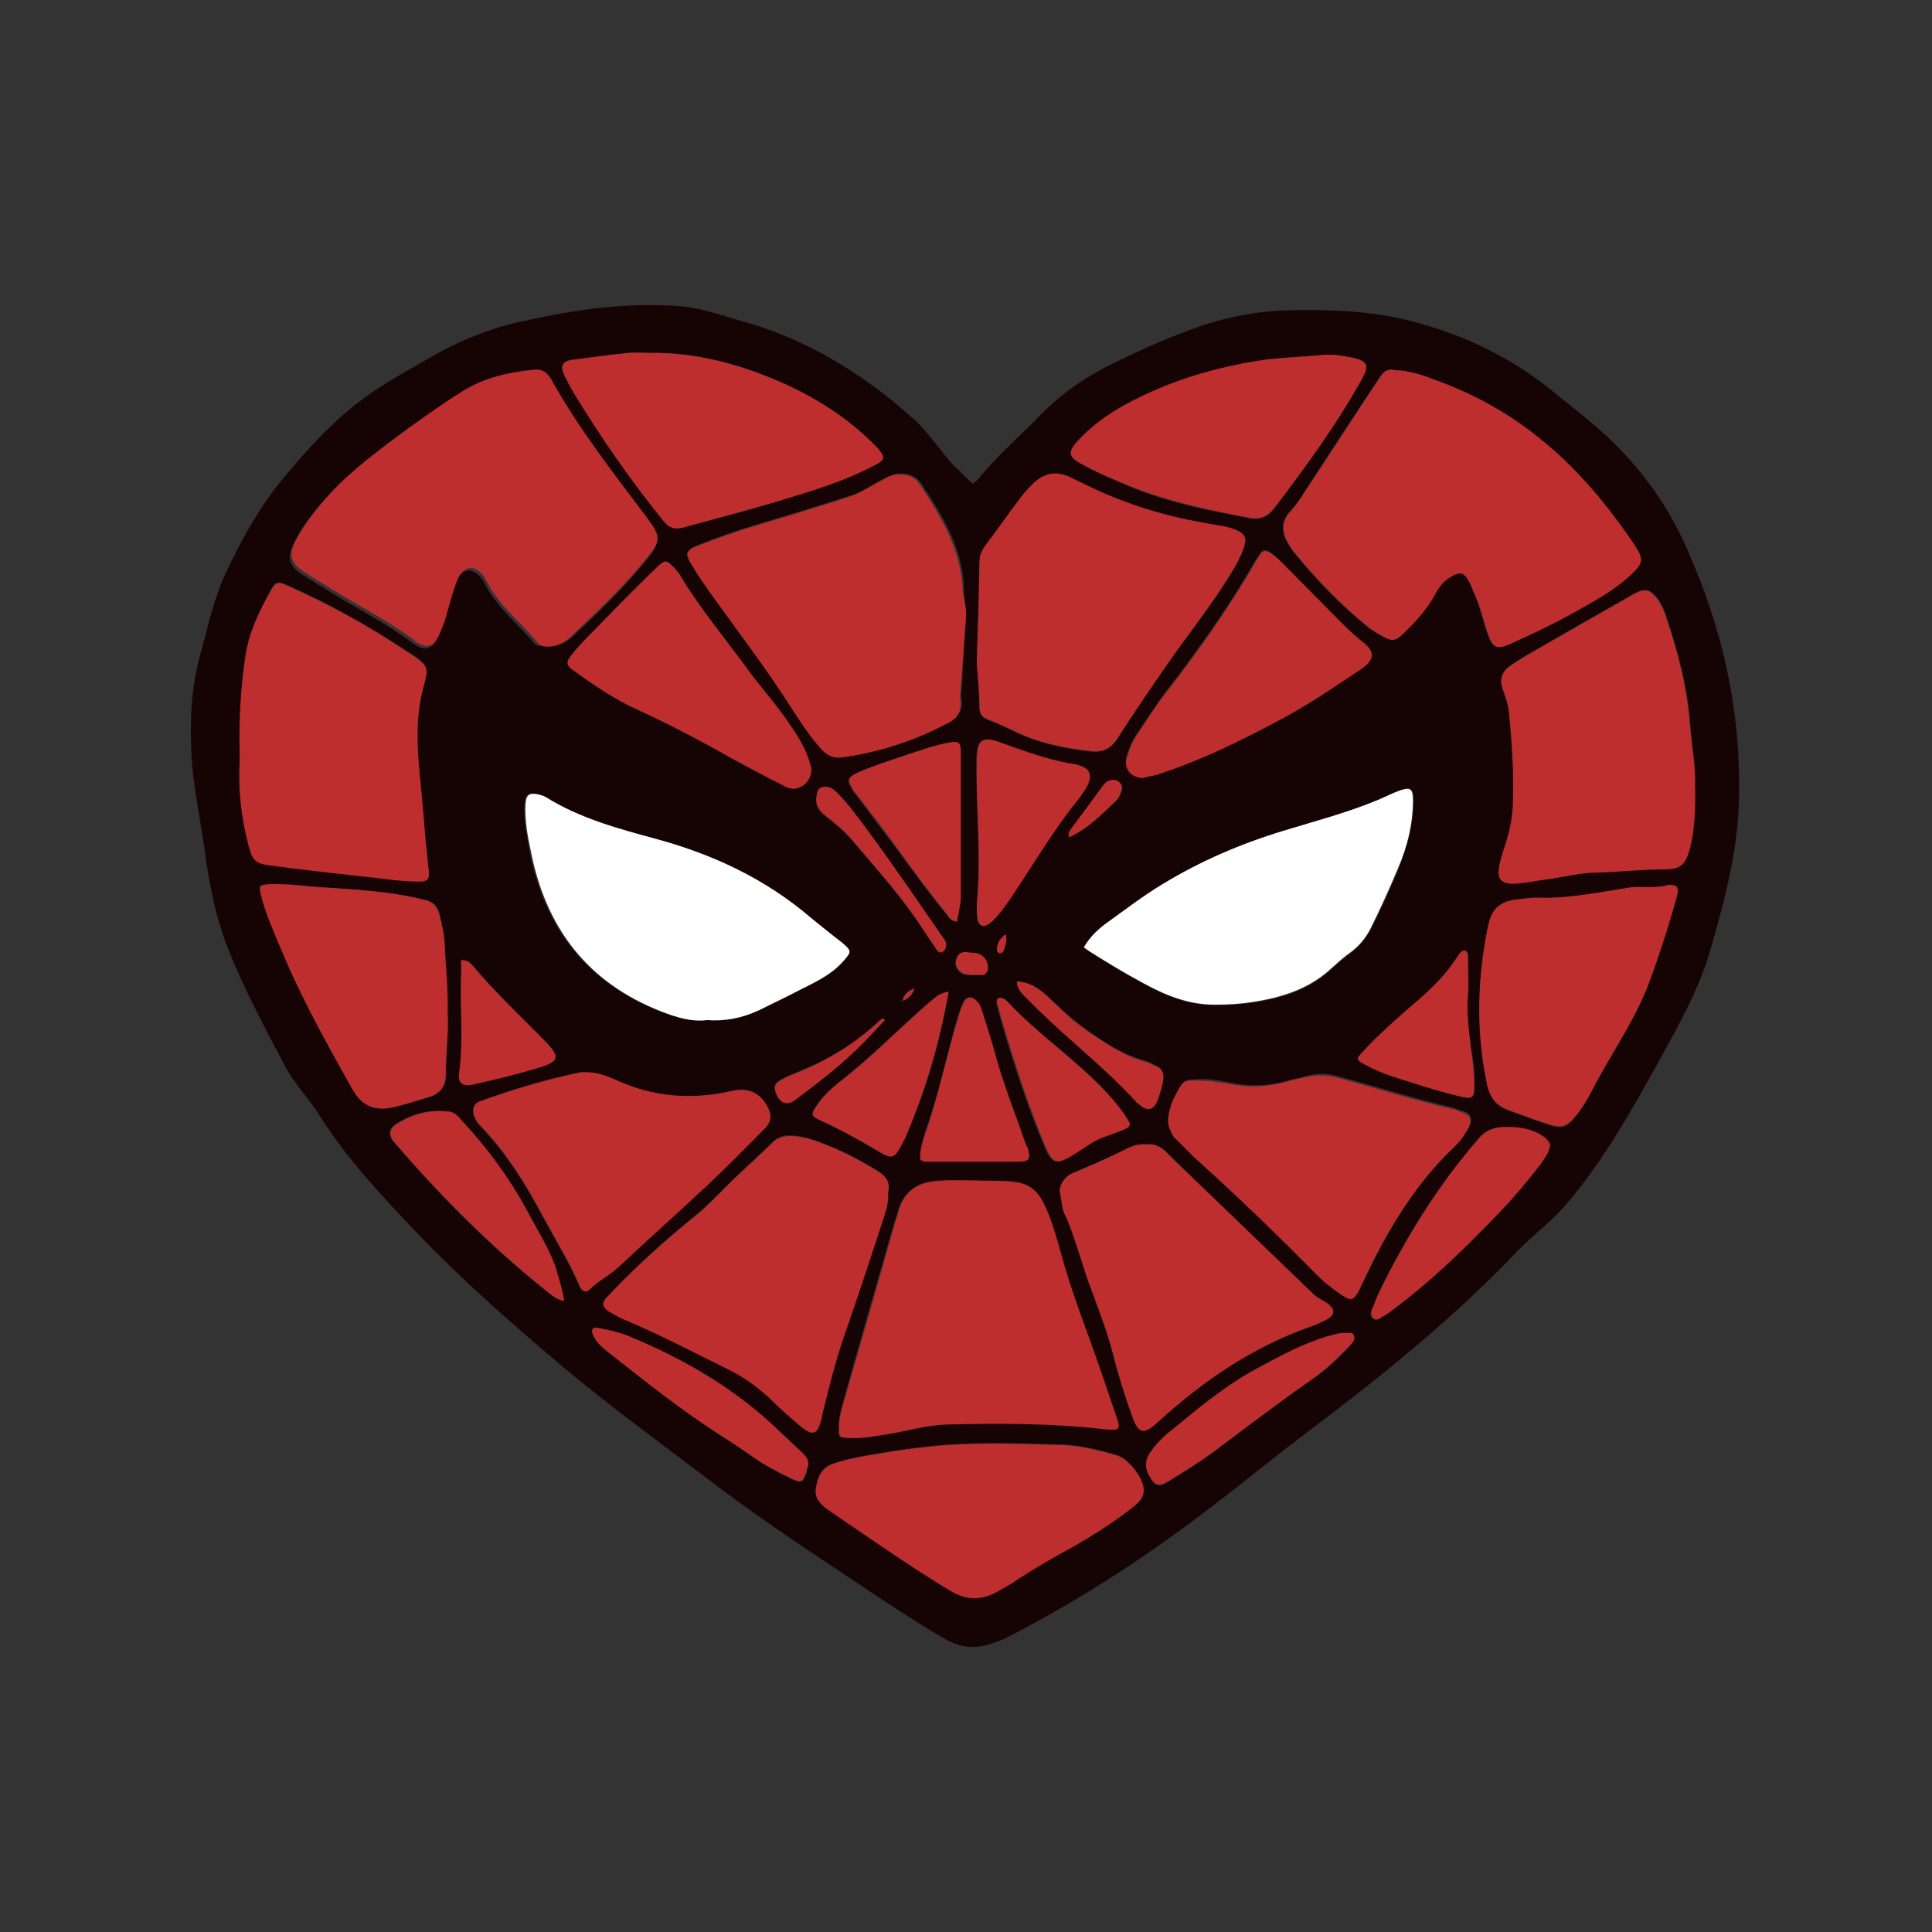 <?xml version="1.0" encoding="utf-8"?>
<!-- Generator: Adobe Illustrator 23.0.1, SVG Export Plug-In . SVG Version: 6.00 Build 0)  -->
<svg version="1.1" id="Layer_1" xmlns="http://www.w3.org/2000/svg" xmlns:xlink="http://www.w3.org/1999/xlink" x="0px" y="0px"
	 viewBox="0 0 300 300" style="enable-background:new 0 0 300 300;" xml:space="preserve">
<rect x="0" y="0" width="300" height="300" fill="#333333" stroke="none"/>
<style type="text/css">
	.st0{fill:#160405;}
	.st1{fill:#BE2E2E;}
	.st2{fill:#FFFFFF;}
</style>
<g>
	<path class="st0" d="M151.1,75.1c0.4-0.3,0.6-0.5,0.8-0.7c2.9-3.6,6.5-6.7,9.7-10c3.5-3.6,7.5-6.2,11.9-8.3c4.3-2.1,8.7-4,13.3-5.6
		c4-1.3,8.2-2.1,12.4-2.3c6.8-0.2,13.5,0,20.1,1.7c8.1,2.1,15.6,5.7,22.1,11.1c2.2,1.8,4.4,3.5,6.5,5.3c6,5.2,10.8,11.5,14,18.8
		c5.7,12.7,8.6,25.9,8.1,39.9c-0.3,7.6-2.2,14.8-4.3,22.1c-1.5,5.4-4.1,10.4-6.8,15.3c-4.4,8-8.8,16.1-14.6,23.3
		c-1.4,1.7-2.8,3.2-4.5,4.7c-1.4,1.2-2.8,2.5-4.1,3.8c-9.8,10.3-20.8,19.2-32.2,27.8c-5.6,4.2-11,8.7-16.6,12.9
		c-9.6,7.3-19.7,13.8-30.4,19.3c-0.7,0.4-1.4,0.6-2.2,0.9c-2.6,1-5,0.8-7.4-0.5c-3.5-2-6.8-4.2-10.2-6.4
		c-8.8-5.9-17.7-11.6-26.2-18.1c-7.9-6-15.9-11.8-23.5-18.2c-7.7-6.5-15.3-13.2-22.3-20.5c-5.4-5.7-10.8-11.4-15.1-18.2
		c-1.6-2.6-3.9-4.9-5.3-7.6c-3.2-6-6.4-12-8.9-18.3c-1.8-4.6-2.8-9.4-3.5-14.4c-0.7-5.5-2-10.8-2.2-16.4c-0.2-4.9,0-9.7,1.3-14.5
		c1.2-4.3,2.1-8.8,4-12.9c2.3-4.9,4.9-9.7,8.3-14c3.6-4.4,7.3-8.6,11.8-12.2c3.5-2.8,7.4-4.9,11.2-7.1c4.2-2.5,8.7-4.4,13.4-5.6
		c8.7-2,17.4-3.4,26.4-2.6c3.1,0.3,6,1.4,8.9,2.2c10.2,2.8,19,8.2,26.8,15.2c2.5,2.2,4.2,5.1,6.5,7.5
		C149.4,73.4,150.1,74.4,151.1,75.1z M140.1,155.3c1-0.3,1.5-1,1.9-1.9C141.1,153.8,140.3,154.3,140.1,155.3c0,0-0.1,0-0.2,0.1
		c0,0,0,0.1,0,0.1C140,155.5,140.1,155.4,140.1,155.3z M166,130c2.9-1.2,5-3.5,7.3-5.6c0.4-0.3,0.6-0.8,0.8-1.3
		c0.2-0.5,0.3-1.2-0.2-1.6c-0.5-0.5-1.1-0.5-1.8-0.2c-0.4,0.2-0.7,0.5-0.9,0.9c-1.5,2-3,4-4.5,6.1C166.3,128.7,165.7,129.2,166,130
		c0,0.1-0.1,0.1-0.1,0.1C165.9,130.1,165.9,130,166,130z M85.3,100.4c1.4-0.1,2.6-0.6,3.7-1.6c3.9-3.7,7.8-7.4,11.2-11.6
		c2.4-2.9,2.4-3.4,0.1-6.5C95,73.8,89.7,67,85.5,59.5c-0.1-0.2-0.2-0.3-0.3-0.5c-0.6-1-1.4-1.4-2.5-1.2c-3.9,0.4-7.6,1.2-11,3.3
		c-3,1.8-5.8,3.7-8.6,5.8c-4.2,3.2-8.6,6.3-12.2,10.2c-2,2.1-3.8,4.3-5.1,6.9c-1.4,2.6-1,3.9,1.4,5.4c1.4,0.9,2.8,1.7,4.2,2.6
		c4.2,2.6,8.6,4.8,12.6,7.8c0.2,0.2,0.5,0.3,0.7,0.5c1.4,0.7,2.3,0.5,3-0.9c0.6-1.1,1-2.2,1.3-3.4c0.5-1.9,1-3.7,1.7-5.5
		c1-2.4,2.8-2.5,4.3-0.4c0.1,0.1,0.2,0.2,0.2,0.4c1.9,3.8,5.3,6.4,7.9,9.6C83.8,100.3,84.5,100.4,85.3,100.4z M216.7,57.5
		c-1.6-0.4-2.1,0.6-2.7,1.4c-3.6,5.4-7.2,10.9-10.7,16.3c-0.9,1.4-1.8,2.9-3,4.2c-1.4,1.5-1.4,3-0.5,4.7c0.3,0.6,0.7,1.2,1.2,1.8
		c3.4,4.2,7.1,8,11.3,11.4c0.7,0.6,1.5,1.1,2.3,1.5c1.4,0.8,2,0.7,3.2-0.4c1.9-1.8,3.6-3.7,4.9-6c0.5-0.9,1.2-1.8,2-2.5
		c1.9-1.4,2.6-1.2,3.6,0.9c0.2,0.4,0.3,0.8,0.5,1.2c1,2.1,1.4,4.3,2.2,6.5c0.7,2.1,1.4,2.4,3.4,1.5c3.2-1.5,6.4-2.9,9.4-4.6
		c3.2-1.8,6.6-3.5,9.3-6.1c2-1.9,2.2-2.4,0.6-4.7c-4.1-6.2-8.9-11.9-14.8-16.6c-4.8-3.8-9.9-6.7-15.6-8.8
		C221.1,58.4,218.8,57.6,216.7,57.5z M150,95.8c0-1.4-0.3-2.7-0.3-4.1c-0.1-6.4-3.3-11.6-6.7-16.7c-0.7-1-1.7-1.4-2.9-1.5
		c-1.1,0-1.9,0.3-2.8,0.8c-1.8,0.9-3.4,2.1-5.4,2.7c-4.6,1.5-9.3,2.9-13.9,4.3c-3.1,0.9-6.3,2-9.3,3.2c-2.1,0.8-2.1,1.1-1.1,3
		c0.8,1.4,1.7,2.8,2.7,4.1c4.2,5.9,8.6,11.6,12.5,17.7c1.5,2.3,3,4.7,4.9,6.8c0.9,1.1,2,1.5,3.4,1.3c5.6-0.7,10.8-2.5,15.9-5.1
		c1.7-0.8,2.6-1.9,2.3-3.8c-0.1-0.7,0-1.4,0.1-2.2C149.5,103,149.8,99.4,150,95.8z M151.1,183.3c-1.8,0-3.6-0.1-5.4,0
		c-3.2,0.2-5.4,1.6-6.3,4.8c-0.1,0.6-0.4,1.1-0.5,1.6c-2.7,9.3-5.4,18.7-8,28c-0.3,1.2-0.7,2.5-0.7,3.8c0,1.7,0,1.7,1.6,1.7
		c2,0.1,4-0.3,6-0.6c3-0.5,6-1.4,9.1-1.5c8.1-0.2,16.2-0.2,24.2,0.7c0.6,0.1,1.1,0.1,1.7,0.1c0.7,0,0.9-0.3,0.8-0.9
		c0-0.3-0.2-0.7-0.3-1c-0.9-2.6-1.8-5.3-2.7-7.9c-2-5.8-4.3-11.5-5.9-17.4c-0.8-2.7-1.5-5.5-2.8-8.1c-0.8-1.7-2.1-2.7-4.1-3.1
		C155.6,183.2,153.3,183.4,151.1,183.3z M151.7,102c-0.1,1.6,0.4,4.7,0.4,7.9c0,1,0.4,1.5,1.3,1.9c1.3,0.5,2.7,1.1,3.9,1.7
		c3.8,1.9,7.8,2.7,11.9,3.2c2,0.2,3.3-0.4,4.4-2.1c2.5-3.9,5.1-7.8,7.8-11.6c3.5-5,7.3-9.7,10.4-15c0.6-1.1,1.2-2.3,1.5-3.5
		c0.2-0.9-0.1-1.5-0.9-1.9c-1.5-0.8-3.1-0.9-4.8-1.2c-4.6-0.7-9.1-1.9-13.4-3.6c-2.8-1-5.4-2.3-8-3.6c-2-1-3.9-0.7-5.6,0.8
		c-0.8,0.7-1.4,1.4-2,2.2c-1.9,2.5-3.7,5.1-5.6,7.6c-0.6,0.8-0.9,1.6-0.9,2.6C152.1,91.7,151.9,96,151.7,102z M37.2,116.3
		c0,0.7,0,1.4,0,2.2c-0.2,4.3,0.3,8.6,1.4,12.7c0.6,2.3,1,2.8,3.4,3.1c4.5,0.6,8.9,1.1,13.4,1.6c3.3,0.4,6.5,0.9,9.8,0.9
		c1,0,1.5-0.3,1.4-1.4c-0.2-1.6-0.3-3.1-0.5-4.7c-0.4-4.1-0.8-8.3-1.1-12.4c-0.3-3.9-0.3-7.7,0.7-11.5c0.9-3.4,0.9-3.4-2-5.4
		c-0.1,0-0.1-0.1-0.2-0.1c-6-4-12.3-7.5-19-10.5c-1.4-0.6-1.8-0.5-2.5,0.9c-1.7,3.2-3.3,6.5-3.9,10.2
		C37.4,106.8,37.2,111.5,37.2,116.3z M137.9,185.1c0.4-1.6-0.5-2.6-1.9-3.5c-2.4-1.4-4.9-2.8-7.5-3.8c-1.9-0.8-3.9-1.5-6-1.5
		c-1,0-1.8,0.3-2.5,1c-1.7,1.7-3.5,3.3-5.3,5c-2.2,2.1-4.3,4.4-6.7,6.4c-4.8,3.9-9.3,8-13.6,12.5c-1,1-1,1.6,0.2,2.4
		c0.7,0.5,1.5,0.9,2.3,1.2c5.5,2.3,10.7,5.1,16.1,7.7c2.7,1.3,5,3,7.1,5.1c1.2,1.3,2.6,2.5,4,3.6c2.2,1.9,2.8,1.6,3.5-1.1
		c0.1-0.2,0.1-0.4,0.1-0.6c1-4.1,2.1-8.2,3.4-12.2c2-5.8,3.9-11.5,5.8-17.3C137.4,188.5,138.1,187,137.9,185.1z M263.2,121.8
		c0.1-2.8-0.5-5.9-0.7-9.1c-0.4-5.9-1.9-11.4-3.7-16.9c-0.3-1-0.8-2-1.4-2.9c-1.1-1.4-1.9-1.6-3.5-0.8c-5.6,3.1-11.1,6.3-16.6,9.5
		c-0.9,0.5-1.8,1.1-2.7,1.7c-1.3,0.9-1.7,2-1.2,3.5c0.4,1.2,0.8,2.5,1,3.7c0.5,4.8,0.8,9.7,0.6,14.6c-0.1,1.7-0.4,3.4-0.9,5.1
		c-0.4,1.2-0.8,2.5-1.1,3.7c-0.6,2.5,0.1,3.4,2.7,3.2c1.4-0.1,2.8-0.4,4.2-0.6c2.7-0.3,5.3-1,8.1-1.1c3.5-0.1,7-0.5,10.5-0.5
		c2.6,0,3.3-0.8,4-3.3C263.2,128.6,263.2,125.3,263.2,121.8z M109.8,158.4c2.8,0.2,5.4-0.3,7.8-1.5c2.9-1.4,5.8-2.8,8.6-4.3
		c1.7-0.9,3.3-1.9,4.6-3.4c1.2-1.5,1.3-1.6-0.2-2.8c-1.6-1.3-3.3-2.6-4.9-3.9c-7-6-15.1-9.8-23.9-12.2c-5.9-1.6-11.9-3.1-17.2-6.5
		c-0.3-0.2-0.6-0.3-1-0.4c-1.6-0.4-2.1-0.1-2.2,1.6c-0.1,2.4,0.4,4.7,0.8,7c2.3,12,8.8,20.6,20.4,25.1
		C105.1,158,107.4,158.7,109.8,158.4z M177.9,177.7c-1-0.1-2,0.2-3,0.7c-2.8,1.4-5.6,2.6-8.4,3.8c-1.1,0.5-2.1,1.9-1.9,3
		c0.3,1.1,0.2,2.3,0.8,3.5c0.8,1.6,1.3,3.4,1.9,5.1c0.6,1.7,1.1,3.5,1.7,5.2c1.4,3.8,2.9,7.6,3.9,11.5c0.8,3.2,1.8,6.3,2.9,9.4
		c1,2.8,1.8,2.9,3.9,1c6.9-6.3,14.6-11.6,23.5-14.8c0.9-0.3,1.7-0.6,2.6-1.1c1.6-0.8,1.6-1.7,0.2-2.7c-0.6-0.5-1.4-0.8-2-1.3
		c-7.2-6.9-14.3-13.8-21.5-20.7c-0.5-0.5-1.1-1-1.5-1.5C180.1,177.9,179.2,177.5,177.9,177.7z M168.3,147.1c0.5,0.3,0.8,0.6,1.1,0.8
		c2.7,1.8,5.5,3.4,8.3,4.9c3.4,1.9,6.9,3.3,11,3.3c1.9,0,3.9-0.1,5.8-0.4c4.7-0.7,9.1-2.1,12.6-5.5c0.9-0.8,1.8-1.6,2.8-2.3
		c1.3-1,2.2-2.2,3-3.6c1.5-3,2.9-6,4.2-9.2c1.4-3.5,2.4-7,2.4-10.8c0-1.6-0.3-2-1.9-1.5c-1.2,0.4-2.4,1-3.5,1.5
		c-4.8,2-9.8,3.2-14.7,4.8c-6.6,2-12.9,4.7-18.8,8.3c-2.9,1.8-5.7,3.9-8.5,5.9C170.6,144.2,169.3,145.3,168.3,147.1z M181.4,173.6
		c-0.1,1.1,0.2,2,1,2.7c1.3,1.3,2.6,2.7,4,3.9c6.3,5.7,12.5,11.6,18.4,17.7c0.8,0.8,1.7,1.5,2.6,2.2c2.8,2,2.8,2.1,4.3-1
		c3.6-7.8,7.9-15.1,14.2-21.1c0.9-0.8,1.6-1.9,2.2-2.9c0.6-1.2,0.5-2.2-1-2.6c-0.5-0.1-0.9-0.3-1.4-0.5c-6.1-1.4-12-3.3-18-4.9
		c-1.7-0.5-3.2-0.5-4.9,0c-1.1,0.3-2.2,0.5-3.3,0.8c-2.8,0.8-5.6,0.8-8.5,0.2c-1.9-0.4-3.8-0.7-5.7-0.5c-0.7,0-1.3,0.1-1.7,0.7
		C182.5,170.1,181.7,171.8,181.4,173.6z M90.5,166.5c0.2,0-0.1,0-0.4,0c-5.3,1.1-10.5,2.6-15.6,4.5c-1,0.4-1.2,1.1-1,2.1
		c0.2,0.7,0.6,1.3,1.1,1.8c4,4.2,7,9,9.7,14.1c1.9,3.5,4,6.9,5.6,10.6c0.3,0.8,0.9,1.3,1.6,0.6c1.3-1.3,3-2.2,4.4-3.4
		c4.6-4.3,9.3-8.5,13.9-12.8c3-2.8,5.8-5.7,8.7-8.6c0.9-0.9,1.2-1.9,0.8-3.1c-1-2.5-3-3.5-5.7-2.9c-6.1,1.4-12,1-17.8-1.6
		C94.3,167.2,92.7,166.4,90.5,166.5z M100.9,54.8c-1.1,0-2.2-0.1-3.2,0c-3,0.3-5.9,0.7-8.9,1.1c-1.3,0.2-1.7,0.9-1.2,2.1
		c0.5,1.1,1.1,2.2,1.7,3.2c4.2,6.9,8.8,13.5,13.9,19.8c0.9,1.1,1.7,1.2,3,0.9c4.7-1.3,9.4-2.5,14-3.9c5.3-1.6,10.6-3.2,15.5-5.7
		c1.8-0.9,1.8-1.3,0.5-2.8c-0.3-0.3-0.6-0.6-0.9-0.9c-4-3.9-8.6-6.8-13.7-9.1C115,56.6,108.2,54.7,100.9,54.8z M177.6,231.4
		c0-1.8-2.4-5-4.2-5.5c-2.8-0.8-5.6-1.5-8.4-1.6c-7-0.2-14-0.5-21,0.3c-2.4,0.3-4.8,0.6-7.2,1c-2.5,0.4-4.9,0.8-7.3,1.6
		c-1.9,0.6-2.5,2-2.7,3.7c-0.2,1.6,0.7,2.6,1.8,3.4c1.3,1,2.7,1.9,4.1,2.8c4.9,3.4,9.9,6.9,15.1,9.9c2.4,1.4,4.6,1.4,6.9,0.2
		c1.2-0.6,2.4-1.3,3.5-2.1c2.5-1.6,5-3.1,7.6-4.5c3.6-2,7.1-4.2,10.4-6.8C176.9,233.2,177.6,232.6,177.6,231.4z M259.1,137.4
		c-1.9,0.6-4,0.2-6,0.5c-4.6,0.7-9.3,1.7-14,1.6c-1.3,0-2.6,0.2-3.9,0.3c-2,0.2-3.3,1.2-3.9,3.2c-0.5,1.7-0.7,3.5-1,5.3
		c-1,6.7-0.8,13.4,0.6,20.1c0.4,1.9,1.4,3.3,3.2,4c2.2,0.8,4.3,1.6,6.5,2.3c2.1,0.7,2.8,0.3,4.2-1.5c1.4-1.7,2.3-3.7,3.3-5.5
		c2.8-5.1,6.1-9.9,8.1-15.4c1.5-4.3,2.9-8.7,4.2-13.1C260.8,137.7,260.5,137.4,259.1,137.4z M205.6,55.1c-2.9,0.3-5.9,0.3-8.8,0.8
		c-7.8,1.1-15.2,3.3-22.2,7.1c-2.7,1.5-5.2,3.3-7.3,5.6c-1.5,1.7-1.4,2.4,0.6,3.5c2.5,1.3,5,2.4,7.6,3.5c6,2.5,12.3,3.7,18.6,4.9
		c1.7,0.3,2.9-0.3,3.9-1.7c4.9-6.5,9.6-13,13.6-20.1c1-1.8,0.7-2.5-1.3-3C208.7,55.3,207.2,55,205.6,55.1z M69.5,157.2
		c0.1-3.6-0.3-7.1-0.4-10.6c-0.1-1.6-0.5-3.1-0.8-4.6c-0.3-1.4-1.1-2.1-2.5-2.3c-0.4-0.1-0.8-0.2-1.2-0.3c-4.7-1-9.5-1.3-14.3-1.6
		c-2.7-0.2-5.4-0.6-8.1-0.5c-1.9,0.1-2,0.1-1.5,2c0.8,2.8,1.9,5.4,3,8c3.1,7.6,7.1,14.7,11.1,21.8c1.5,2.7,3.5,3.5,6.5,2.8
		c1.7-0.4,3.4-1,5.2-1.5c1.9-0.5,2.8-1.7,2.8-3.6C69.2,163.6,69.7,160.4,69.5,157.2z M177.5,120.8c0.5-0.1,1.1-0.3,1.7-0.5
		c6.4-1.9,12.4-4.9,18.3-8c4.8-2.5,9.3-5.6,13.9-8.6c2-1.3,2-2.6,0.1-4.1c-1.5-1.1-2.8-2.4-4.1-3.8c-2.9-2.9-5.8-5.9-8.8-8.9
		c-0.5-0.5-0.9-0.9-1.5-1.2c-0.5-0.4-1.1-0.4-1.5,0.3c-0.2,0.4-0.5,0.7-0.7,1.1c-4.1,7.1-8.8,13.7-13.8,20.2c-1.6,2.1-3,4.3-4.5,6.5
		c-0.8,1.1-1.3,2.4-1.7,3.7C174.5,119.3,175.7,120.8,177.5,120.8z M126,119.4c-0.1-0.3-0.2-0.8-0.4-1.4c-0.7-2.2-2-4.1-3.3-6
		c-1.7-2.6-3.9-4.9-5.8-7.5c-3.6-5-7.6-9.7-10.8-15c-0.3-0.4-0.6-0.8-0.9-1.2c-1.3-1.4-1.5-1.4-2.9-0.1c-2.5,2.5-5.1,5-7.6,7.6
		c-1.9,2-4,3.9-5.7,6.1c-0.7,0.9-0.6,1.4,0.3,2.1c3.2,2.3,6.5,4.6,10.1,6.2c5.1,2.2,9.9,4.8,14.7,7.6c2.7,1.5,5.5,3,8.4,4.4
		C123.9,123.1,126,121.6,126,119.4z M151.7,140.2c0,0.5-0.1,1.4,0,2.2c0.1,1.4,1,1.8,2,0.9c0.8-0.6,1.4-1.4,2-2.2
		c1.1-1.5,2.1-3.1,3.1-4.6c2.9-4.3,5.6-8.7,8.8-12.7c0.6-0.7,1.1-1.5,1.4-2.4c0.4-1.1,0-2-1.1-2.4c-0.7-0.2-1.4-0.3-2.1-0.5
		c-3.7-0.7-7.3-2-10.8-3.3c-2.6-0.9-3.3-0.2-3.4,2.5C151.5,125.1,152.4,132.4,151.7,140.2z M240.7,177.9c0-0.5-0.4-0.8-0.8-1.1
		c-2-1.5-4.3-1.8-6.7-1.7c-1.5,0-2.6,0.6-3.6,1.7c-6.3,7.3-11.3,15.3-15.5,23.9c-0.4,0.8-0.6,1.6-1,2.4c-0.2,0.5-0.5,1.1,0,1.6
		c0.6,0.6,1.2,0,1.7-0.3c0.6-0.3,1.1-0.7,1.6-1.1c5.9-4.4,11.2-9.6,16.3-14.9c2.3-2.4,4.4-4.9,6.4-7.5
		C239.8,180,240.4,179.1,240.7,177.9z M87.6,202c-0.3-2-0.9-3.7-1.5-5.5c-1.1-3.1-2.9-5.9-4.5-8.8c-2.6-4.9-6-9.4-9.8-13.5
		c-0.6-0.7-1.3-1.5-2.2-1.6c-2.9-0.4-5.7,0.3-8.2,2c-1.1,0.7-1.1,1.8-0.3,2.7c7.2,8.4,15,16.2,23.6,23.1
		C85.6,201.1,86.3,201.8,87.6,202z M148.6,143.1c0.2-1.2,0.5-2.3,0.5-3.5c0-7.6,0-15.2,0-22.7c0-1.5-0.3-1.7-1.8-1.5
		c-2.3,0.4-4.4,1.2-6.6,1.9c-2.6,0.8-5.2,1.7-7.7,2.8c-1.5,0.6-1.6,1.1-0.7,2.5c0.2,0.2,0.3,0.5,0.5,0.7c2.1,2.8,4.1,5.5,6.2,8.2
		c2.6,3.6,5.2,7.1,8,10.6C147.4,142.5,147.7,143.1,148.6,143.1z M142.9,180.1c0.3,0.1,0.5,0.2,0.7,0.2c4.8,0,9.6,0,14.4,0
		c1.7,0,2-0.4,1.5-2.1c-0.1-0.2-0.2-0.4-0.3-0.6c-1.5-4.6-3.4-9.1-4.7-13.8c-0.6-2.2-1.3-4.4-2-6.6c-0.2-0.6-0.4-1.2-0.8-1.7
		c-0.8-0.9-1.7-0.9-2.2,0.2c-0.3,0.7-0.5,1.5-0.8,2.2c-1.7,5.9-2.9,11.9-5,17.7C143.3,177.1,142.8,178.6,142.9,180.1z M147.3,154
		c-1.5,0.1-2.2,0.9-3,1.6c-4,3.5-7.8,7.3-12,10.8c-1.8,1.5-3.8,2.9-5.2,4.8c-1.4,2-1.4,2,0.7,3c2.7,1.3,5.4,2.7,7.9,4.2
		c2.9,1.7,3,1.8,4.5-1.2c0.1-0.3,0.3-0.5,0.4-0.8C143.8,169.4,145.9,162,147.3,154z M155,155c-0.3,0.4-0.3,0.8-0.2,1.2
		c0.4,1.4,0.8,2.9,1.2,4.3c1.8,5.9,3.7,11.7,6.1,17.4c1.2,2.9,1.8,3,4.4,1.4c1.7-1.1,3.3-2.3,5.2-2.9c0.8-0.3,1.6-0.5,2.4-0.9
		c1.4-0.6,1.4-0.8,0.6-2c-0.9-1.4-2.1-2.7-3.2-4c-4.7-5.1-10.5-8.9-15.2-13.9C156.1,155.2,155.6,154.8,155,155z M228,153.8
		c0-1.7,0-3.5,0-5.4c0-0.4-0.1-0.7-0.5-0.8c-0.3,0-0.5,0.1-0.7,0.4c-0.2,0.2-0.4,0.5-0.5,0.7c-1.6,2.6-3.7,4.7-6,6.6
		c-2.9,2.5-5.9,5.1-8.5,7.9c-1.2,1.3-1.2,1.4,0.4,2.2c2.3,1.2,4.9,2,7.4,2.8c2.5,0.8,4.9,1.4,7.4,2.1c1.6,0.4,2,0.1,2-1.5
		c0-1.5-0.1-3-0.3-4.5C228.1,160.9,227.6,157.5,228,153.8z M209,207c-1-0.1-2,0.3-2.9,0.6c-4,1.2-7.6,3.2-11.3,5.2
		c-4.5,2.4-8.4,5.7-12.3,8.9c-1.4,1.1-2.7,2.3-3.8,3.8c-0.9,1.2-1,2.5-0.2,3.8c0.9,1.5,1.4,1.7,2.9,0.8c2.6-1.6,5.2-3.2,7.7-5.1
		c4.8-3.7,9.7-7.4,14.7-10.8c2.2-1.6,4.2-3.4,6-5.4c0.3-0.4,0.6-0.9,0.4-1.4C209.9,206.8,209.4,207,209,207z M125.5,227.5
		c0.1-0.8-0.3-1.4-0.9-1.9c-1-0.9-2-1.8-3-2.8c-7-6.9-15.3-11.8-24.3-15.4c-1.4-0.6-2.9-0.9-4.3-1.1c-0.9-0.2-1.2,0.3-0.8,1.1
		c0.5,1.2,1.5,2,2.4,2.7c5.8,4.5,11.5,9,17.6,13c1.6,1,3.2,2.1,4.8,3.2c1.8,1.3,3.8,2.3,5.8,3.3c1.6,0.8,1.9,0.7,2.5-1
		C125.3,228.2,125.4,227.8,125.5,227.5z M71.6,149.1c0,0.8,0,1.5,0,2.2c-0.2,5.1,0.4,10.2-0.3,15.2c-0.2,1.6,0.5,2.2,2.2,1.8
		c3.6-0.9,7.2-1.8,10.8-2.8c2.4-0.7,2.5-1.5,0.8-3.4c-3.9-4-8-7.8-11.6-12.1C73.1,149.6,72.7,149,71.6,149.1z M157.9,152.4
		c0.1,1,0.6,1.6,1.1,2.1c0.7,0.7,1.4,1.4,2.1,2.1c5,4.9,10.6,9.2,15.3,14.4c0.2,0.2,0.3,0.3,0.5,0.4c1.2,0.9,2.1,0.8,2.7-0.6
		c0.4-1,0.6-2,0.9-3.1c0.3-1.1-0.1-2-1.3-2.4c-0.5-0.2-0.9-0.5-1.4-0.6c-3.6-1-6.6-3-9.6-5.2c-2.1-1.5-3.9-3.3-5.8-5.1
		C161.2,153.4,159.8,152.5,157.9,152.4z M128.1,122.2c-0.7,0-1,0.3-1.2,1c-0.3,1.4,0,2.5,1.1,3.4c1.5,1.2,3,2.4,4.3,3.9
		c3.4,4,6.9,7.9,9.9,12.2c1.1,1.5,2.1,3.1,3.1,4.6c0.2,0.3,0.6,0.8,1,0.6c0.4-0.2,0.6-0.8,0.6-1.3c-0.1-0.4-0.4-0.8-0.6-1.1
		c-3.8-5.6-7.6-11.1-11.6-16.5c-1.5-2-2.9-4-4.7-5.8C129.4,122.6,128.9,122.1,128.1,122.2z M137.4,158.4c-0.1-0.1-0.2-0.2-0.3-0.3
		c-0.2,0.1-0.4,0.2-0.5,0.3c-3.6,3.5-7.8,6-12.4,7.9c-1,0.4-2,0.8-2.9,1.3c-1.1,0.6-1.2,1.2-0.7,2.3c0.7,1.4,1.7,1.7,2.9,0.8
		c3.7-2.8,7.4-5.6,10.7-9C135.3,160.7,136.4,159.6,137.4,158.4z M151.4,151.4c0.6-0.1,1.7,0.3,1.9-0.8c0.1-1-0.3-1.8-1.2-2.3
		c-0.5-0.3-1.1-0.2-1.7-0.3c-1-0.2-1.7,0-2,1.1c-0.2,0.9,0.3,1.9,1.2,2.2C150.2,151.4,150.8,151.4,151.4,151.4z M156.2,145.1
		c-0.9,0.6-1.2,1.3-1.4,2.1c0,0.4,0.1,0.7,0.5,0.8c0.3,0,0.5-0.2,0.6-0.5C156,146.8,156.4,146.1,156.2,145.1z"/>
	<path class="st1" d="M85.3,100.4c-0.8,0-1.5-0.1-1.9-0.7c-2.6-3.2-6-5.7-7.9-9.6c-0.1-0.1-0.2-0.3-0.2-0.4c-1.5-2.1-3.3-2-4.3,0.4
		c-0.7,1.8-1.2,3.7-1.7,5.5c-0.3,1.2-0.8,2.3-1.3,3.4c-0.8,1.4-1.6,1.6-3,0.9c-0.3-0.1-0.5-0.3-0.7-0.5c-4-3-8.4-5.2-12.6-7.8
		c-1.4-0.9-2.8-1.7-4.2-2.6c-2.4-1.5-2.8-2.8-1.4-5.4c1.4-2.5,3.2-4.8,5.1-6.9c3.6-3.9,7.9-7,12.2-10.2c2.8-2,5.6-4,8.5-5.8
		c3.4-2.1,7.1-2.9,11-3.3c1.2-0.1,1.9,0.3,2.5,1.2c0.1,0.2,0.3,0.3,0.3,0.5c4.2,7.5,9.5,14.3,14.7,21.2c2.3,3.1,2.3,3.6-0.1,6.5
		c-3.4,4.2-7.3,7.9-11.2,11.6C87.9,99.7,86.7,100.3,85.3,100.4z"/>
	<path class="st1" d="M216.7,57.5c2.1,0,4.4,0.8,6.7,1.7c5.7,2.1,10.9,5,15.6,8.8c5.9,4.7,10.6,10.4,14.8,16.6
		c1.5,2.3,1.4,2.8-0.6,4.7c-2.8,2.6-6.1,4.3-9.3,6.1c-3.1,1.7-6.3,3.2-9.4,4.6c-2,0.9-2.7,0.6-3.4-1.5c-0.8-2.2-1.2-4.4-2.2-6.5
		c-0.2-0.4-0.3-0.8-0.5-1.2c-1-2.1-1.7-2.2-3.6-0.9c-0.9,0.6-1.5,1.5-2,2.5c-1.3,2.3-3,4.2-4.9,6c-1.2,1.2-1.8,1.2-3.2,0.4
		c-0.8-0.5-1.6-0.9-2.3-1.5c-4.2-3.4-7.9-7.3-11.3-11.4c-0.5-0.6-0.8-1.2-1.2-1.8c-0.9-1.7-0.8-3.2,0.5-4.7c1.2-1.2,2-2.8,3-4.2
		c3.6-5.4,7.1-10.9,10.7-16.3C214.6,58.1,215.1,57.1,216.7,57.5z"/>
	<path class="st1" d="M150,95.8c-0.3,3.6-0.5,7.1-0.8,10.7c0,0.7-0.2,1.5-0.1,2.2c0.3,2-0.6,3-2.3,3.8c-5,2.6-10.3,4.3-15.9,5.1
		c-1.4,0.2-2.4-0.2-3.4-1.3c-1.9-2.1-3.4-4.5-4.9-6.8c-3.9-6.1-8.3-11.8-12.5-17.7c-0.9-1.3-1.9-2.7-2.7-4.1c-1.1-1.8-1-2.2,1.1-3
		c3.1-1.2,6.2-2.3,9.3-3.2c4.7-1.4,9.3-2.8,13.9-4.3c1.9-0.6,3.6-1.8,5.4-2.7c0.9-0.5,1.8-0.9,2.8-0.8c1.2,0,2.3,0.5,2.9,1.5
		c3.4,5.1,6.5,10.3,6.7,16.7C149.7,93.1,150.1,94.5,150,95.8z"/>
	<path class="st1" d="M151.1,183.3c2.3,0.1,4.6,0,6.8,0.3c2,0.3,3.2,1.4,4.1,3.1c1.3,2.6,2,5.3,2.8,8.1c1.6,5.9,3.9,11.6,5.9,17.4
		c0.9,2.6,1.8,5.3,2.7,7.9c0.1,0.3,0.2,0.7,0.3,1c0.1,0.6-0.2,1-0.8,0.9c-0.6,0-1.1,0-1.7-0.1c-8.1-0.9-16.2-0.9-24.2-0.7
		c-3.1,0.1-6.1,1-9.1,1.5c-2,0.3-3.9,0.7-6,0.6c-1.6-0.1-1.6,0-1.6-1.7c0-1.3,0.3-2.5,0.7-3.8c2.7-9.3,5.4-18.7,8-28
		c0.2-0.6,0.4-1.1,0.5-1.6c0.8-3.2,3.1-4.7,6.3-4.8C147.5,183.2,149.3,183.3,151.1,183.3z"/>
	<path class="st1" d="M151.7,102c0.2-5.9,0.3-10.3,0.4-14.7c0-1,0.3-1.8,0.9-2.6c1.9-2.5,3.7-5.1,5.6-7.6c0.6-0.8,1.3-1.5,2-2.2
		c1.7-1.5,3.5-1.8,5.6-0.8c2.6,1.3,5.3,2.6,8,3.6c4.4,1.7,8.8,2.8,13.4,3.6c1.6,0.3,3.2,0.4,4.8,1.2c0.9,0.5,1.1,1.1,0.9,1.9
		c-0.3,1.3-0.9,2.4-1.5,3.5c-3.1,5.3-6.9,10-10.4,15c-2.6,3.8-5.3,7.7-7.8,11.6c-1.1,1.8-2.4,2.4-4.4,2.1c-4.2-0.5-8.2-1.3-11.9-3.2
		c-1.3-0.6-2.6-1.2-3.9-1.7c-0.9-0.3-1.3-0.9-1.3-1.9C152.1,106.7,151.6,103.6,151.7,102z"/>
	<path class="st1" d="M37.2,116.3c-0.1-4.8,0.2-9.6,0.9-14.3c0.5-3.7,2.1-7,3.9-10.2c0.8-1.4,1.2-1.5,2.5-0.9
		c6.6,2.9,12.9,6.4,19,10.5c0.1,0,0.1,0.1,0.2,0.1c2.9,2,2.9,2.1,2,5.4c-1,3.8-1,7.6-0.7,11.5c0.4,4.1,0.8,8.3,1.1,12.4
		c0.2,1.6,0.3,3.1,0.5,4.7c0.1,1-0.3,1.4-1.4,1.4c-3.3,0-6.5-0.6-9.8-0.9c-4.5-0.5-8.9-1-13.4-1.6c-2.4-0.3-2.8-0.8-3.4-3.1
		c-1.1-4.2-1.6-8.4-1.4-12.7C37.3,117.8,37.2,117,37.2,116.3z"/>
	<path class="st1" d="M137.9,185.1c0.1,1.9-0.5,3.4-1,5c-1.9,5.8-3.8,11.6-5.8,17.3c-1.4,4-2.4,8.1-3.4,12.2c0,0.2-0.1,0.4-0.1,0.6
		c-0.7,2.7-1.4,2.9-3.5,1.1c-1.4-1.2-2.7-2.3-4-3.6c-2.1-2.1-4.5-3.8-7.1-5.1c-5.3-2.6-10.6-5.4-16.1-7.7c-0.8-0.3-1.5-0.8-2.3-1.2
		c-1.2-0.8-1.2-1.4-0.2-2.4c4.2-4.5,8.8-8.6,13.6-12.5c2.4-1.9,4.4-4.3,6.7-6.4c1.8-1.7,3.6-3.3,5.3-5c0.7-0.7,1.5-0.9,2.5-1
		c2.2,0,4.1,0.7,6,1.5c2.6,1,5.1,2.3,7.5,3.8C137.5,182.5,138.3,183.5,137.9,185.1z"/>
	<path class="st1" d="M263.2,121.8c0.1,3.5,0,6.8-0.8,9.9c-0.7,2.6-1.4,3.3-4,3.3c-3.5,0-7,0.4-10.5,0.5c-2.7,0-5.4,0.8-8.1,1.1
		c-1.4,0.2-2.8,0.5-4.2,0.6c-2.6,0.2-3.3-0.7-2.7-3.2c0.3-1.2,0.7-2.5,1.1-3.7c0.5-1.7,0.8-3.3,0.9-5.1c0.2-4.9-0.1-9.7-0.6-14.6
		c-0.1-1.3-0.6-2.5-1-3.7c-0.5-1.5,0-2.7,1.2-3.5c0.9-0.6,1.8-1.2,2.7-1.7c5.5-3.2,11.1-6.3,16.6-9.5c1.6-0.9,2.4-0.7,3.5,0.8
		c0.7,0.9,1.1,1.9,1.4,2.9c1.9,5.5,3.3,11.1,3.7,16.9C262.7,115.9,263.3,119,263.2,121.8z"/>
	<path class="st2" d="M109.8,158.4c-2.4,0.3-4.7-0.4-7-1.3c-11.6-4.5-18.1-13.1-20.4-25.1c-0.5-2.3-0.9-4.6-0.8-7
		c0.1-1.6,0.5-2,2.2-1.6c0.3,0.1,0.7,0.2,1,0.4c5.3,3.3,11.3,4.9,17.2,6.5c8.8,2.4,16.9,6.2,23.9,12.2c1.6,1.3,3.2,2.6,4.9,3.9
		c1.5,1.3,1.4,1.4,0.2,2.8c-1.3,1.5-2.9,2.5-4.6,3.4c-2.9,1.5-5.7,2.9-8.6,4.3C115.2,158.1,112.6,158.6,109.8,158.4z"/>
	<path class="st1" d="M177.9,177.7c1.3-0.1,2.2,0.3,3.1,1.1c0.5,0.5,1,1,1.5,1.5c7.2,6.9,14.3,13.8,21.5,20.7c0.6,0.6,1.3,0.9,2,1.3
		c1.4,1,1.4,1.9-0.2,2.7c-0.8,0.4-1.7,0.8-2.6,1.1c-8.9,3.2-16.5,8.4-23.5,14.8c-2.1,1.9-2.9,1.8-3.9-1c-1.1-3.1-2.1-6.2-2.9-9.4
		c-1-3.9-2.5-7.7-3.9-11.5c-0.6-1.7-1.1-3.4-1.7-5.2c-0.6-1.7-1.1-3.5-1.9-5.1c-0.6-1.1-0.5-2.3-0.8-3.5c-0.2-1.1,0.7-2.5,1.9-3
		c2.8-1.2,5.7-2.4,8.4-3.8C175.9,177.9,176.9,177.6,177.9,177.7z"/>
	<path class="st2" d="M168.3,147.1c1-1.7,2.3-2.9,3.7-3.9c2.8-2,5.5-4.1,8.5-5.9c5.9-3.6,12.2-6.3,18.8-8.3
		c4.9-1.5,9.9-2.8,14.7-4.8c1.2-0.5,2.3-1.1,3.5-1.5c1.5-0.5,1.9-0.2,1.9,1.5c0,3.8-0.9,7.4-2.4,10.8c-1.3,3.1-2.7,6.2-4.2,9.2
		c-0.7,1.4-1.7,2.6-3,3.6c-1,0.7-1.9,1.5-2.8,2.3c-3.5,3.4-7.9,4.8-12.6,5.5c-1.9,0.3-3.8,0.4-5.8,0.4c-4,0-7.5-1.4-11-3.3
		c-2.8-1.5-5.6-3.2-8.3-4.9C169.1,147.7,168.7,147.4,168.3,147.1z"/>
	<path class="st1" d="M181.4,173.6c0.2-1.9,1-3.5,2-5.1c0.4-0.6,1-0.7,1.7-0.7c2-0.1,3.9,0.2,5.7,0.5c2.9,0.6,5.7,0.5,8.5-0.2
		c1.1-0.3,2.2-0.6,3.3-0.8c1.6-0.4,3.2-0.4,4.9,0c6,1.6,11.9,3.5,18,4.9c0.5,0.1,0.9,0.3,1.4,0.5c1.6,0.4,1.7,1.5,1,2.6
		c-0.6,1.1-1.3,2.1-2.2,2.9c-6.3,6-10.5,13.3-14.2,21.1c-1.4,3.1-1.5,3-4.3,1c-0.9-0.7-1.8-1.4-2.6-2.2c-6-6.1-12.1-12-18.4-17.7
		c-1.4-1.2-2.6-2.6-4-3.9C181.7,175.6,181.3,174.7,181.4,173.6z"/>
	<path class="st1" d="M90.5,166.5c2.2-0.1,3.8,0.6,5.4,1.3c5.7,2.6,11.7,3,17.8,1.6c2.6-0.6,4.6,0.4,5.7,2.9
		c0.5,1.2,0.2,2.2-0.8,3.1c-2.9,2.9-5.7,5.8-8.7,8.6c-4.6,4.3-9.3,8.5-13.9,12.8c-1.4,1.3-3.1,2.1-4.4,3.4c-0.7,0.7-1.3,0.2-1.6-0.6
		c-1.6-3.7-3.7-7.1-5.6-10.6c-2.7-5.1-5.7-10-9.7-14.1c-0.5-0.5-0.9-1.1-1.1-1.8c-0.2-0.9-0.1-1.7,1-2.1c5.1-1.8,10.3-3.4,15.6-4.5
		C90.4,166.5,90.7,166.5,90.5,166.5z"/>
	<path class="st1" d="M100.9,54.8c7.3-0.1,14.1,1.8,20.7,4.7c5.1,2.3,9.7,5.2,13.7,9.1c0.3,0.3,0.6,0.6,0.9,0.9
		c1.3,1.5,1.3,1.9-0.5,2.8c-4.9,2.6-10.2,4.1-15.5,5.7c-4.7,1.4-9.4,2.6-14.1,3.9c-1.2,0.3-2.1,0.2-3-0.9
		c-5.1-6.3-9.7-12.9-13.9-19.8c-0.6-1-1.2-2.1-1.7-3.2c-0.5-1.2-0.1-1.9,1.2-2.1c3-0.4,5.9-0.8,8.9-1.1
		C98.7,54.7,99.8,54.8,100.9,54.8z"/>
	<path class="st1" d="M177.6,231.4c0,1.1-0.7,1.8-1.5,2.5c-3.3,2.6-6.8,4.8-10.4,6.8c-2.6,1.4-5.1,2.9-7.6,4.5
		c-1.1,0.8-2.3,1.4-3.5,2.1c-2.3,1.2-4.5,1.2-6.9-0.2c-5.2-3.1-10.1-6.5-15.1-9.9c-1.4-0.9-2.7-1.9-4.1-2.8
		c-1.1-0.8-2.1-1.8-1.8-3.4c0.3-1.7,0.9-3.1,2.7-3.7c2.4-0.8,4.9-1.2,7.3-1.6c2.4-0.4,4.8-0.8,7.2-1c7-0.8,14-0.5,21-0.3
		c2.8,0.1,5.7,0.8,8.4,1.6C175.2,226.4,177.6,229.6,177.6,231.4z"/>
	<path class="st1" d="M259.1,137.4c1.3,0,1.6,0.3,1.3,1.7c-1.2,4.4-2.6,8.8-4.2,13.1c-2,5.5-5.3,10.3-8.1,15.4
		c-1,1.9-1.9,3.8-3.3,5.5c-1.4,1.8-2.2,2.1-4.2,1.5c-2.2-0.7-4.3-1.5-6.5-2.3c-1.9-0.7-2.8-2-3.2-4c-1.4-6.6-1.5-13.3-0.6-20.1
		c0.3-1.8,0.5-3.5,1-5.3c0.6-2,1.9-2.9,3.9-3.2c1.3-0.1,2.6-0.4,3.9-0.3c4.8,0.1,9.4-0.9,14-1.6C255.2,137.6,257.3,138,259.1,137.4z
		"/>
	<path class="st1" d="M205.6,55.1c1.6-0.1,3.2,0.2,4.7,0.5c2,0.5,2.3,1.2,1.3,3c-3.9,7.1-8.7,13.7-13.6,20.1c-1,1.3-2.1,2-3.9,1.7
		c-6.3-1.2-12.6-2.5-18.6-4.9c-2.6-1.1-5.2-2.1-7.6-3.5c-2-1.1-2.1-1.8-0.6-3.5c2.1-2.3,4.6-4.1,7.3-5.6c6.9-3.8,14.4-6,22.2-7.1
		C199.7,55.5,202.7,55.4,205.6,55.1z"/>
	<path class="st1" d="M69.5,157.2c0.2,3.2-0.3,6.4-0.3,9.6c0,1.9-0.9,3.1-2.8,3.6c-1.7,0.5-3.4,1.1-5.2,1.5c-3,0.7-5-0.1-6.5-2.8
		c-4-7.1-8-14.3-11.1-21.8c-1.1-2.6-2.3-5.3-3-8c-0.5-1.9-0.4-1.9,1.5-2c2.7-0.1,5.4,0.4,8.1,0.5c4.8,0.3,9.6,0.6,14.3,1.6
		c0.4,0.1,0.8,0.2,1.2,0.3c1.4,0.2,2.1,1,2.5,2.3c0.4,1.5,0.8,3.1,0.8,4.6C69.2,150.1,69.6,153.6,69.5,157.2z"/>
	<path class="st1" d="M177.5,120.8c-1.9,0-3.1-1.5-2.5-3.2c0.4-1.3,0.9-2.6,1.7-3.7c1.5-2.2,2.9-4.5,4.5-6.5
		c5-6.4,9.7-13.1,13.8-20.2c0.2-0.4,0.4-0.7,0.7-1.1c0.4-0.6,0.9-0.6,1.5-0.3c0.5,0.4,1,0.8,1.5,1.2c2.9,2.9,5.8,5.9,8.8,8.9
		c1.3,1.3,2.6,2.6,4.1,3.8c1.9,1.4,1.9,2.7-0.1,4.1c-4.5,3-9,6.1-13.9,8.6c-5.9,3.1-11.9,6-18.3,8
		C178.6,120.5,178,120.7,177.5,120.8z"/>
	<path class="st1" d="M126,119.4c0,2.2-2.1,3.7-3.9,2.8c-2.8-1.4-5.6-2.9-8.4-4.4c-4.8-2.7-9.7-5.3-14.7-7.6
		c-3.6-1.6-6.9-3.9-10.1-6.2c-0.9-0.6-1-1.2-0.3-2.1c1.7-2.2,3.8-4.1,5.7-6.1c2.5-2.6,5-5.1,7.6-7.6c1.4-1.4,1.6-1.3,2.9,0.1
		c0.3,0.4,0.7,0.7,0.9,1.2c3.2,5.3,7.2,10,10.8,15c1.9,2.5,4,4.9,5.8,7.5c1.3,1.9,2.6,3.8,3.3,6C125.8,118.5,125.9,119.1,126,119.4z
		"/>
	<path class="st1" d="M151.7,140.2c0.7-7.7-0.2-15.1,0-22.5c0.1-2.7,0.8-3.4,3.4-2.5c3.6,1.3,7.1,2.6,10.8,3.3
		c0.7,0.1,1.4,0.2,2.1,0.5c1.1,0.4,1.5,1.3,1.1,2.4c-0.3,0.9-0.9,1.6-1.4,2.4c-3.3,4-6,8.4-8.8,12.7c-1,1.5-2,3.1-3.1,4.6
		c-0.6,0.8-1.3,1.6-2,2.2c-1.1,0.9-1.9,0.5-2-0.9C151.6,141.5,151.7,140.7,151.7,140.2z"/>
	<path class="st1" d="M240.7,177.9c-0.2,1.2-0.9,2-1.5,2.9c-2,2.6-4.1,5.1-6.4,7.5c-5.1,5.3-10.4,10.5-16.3,14.9
		c-0.5,0.4-1,0.8-1.6,1.1c-0.5,0.3-1.1,0.9-1.7,0.3c-0.5-0.5-0.2-1.1,0-1.6c0.3-0.8,0.6-1.6,1-2.4c4.2-8.6,9.2-16.7,15.5-23.9
		c0.9-1.1,2.1-1.6,3.6-1.7c2.4-0.1,4.7,0.2,6.7,1.7C240.3,177.1,240.7,177.4,240.7,177.9z"/>
	<path class="st1" d="M87.6,202c-1.2-0.2-2-1-2.8-1.6c-8.6-6.9-16.4-14.7-23.6-23.1c-0.8-1-0.8-2,0.3-2.7c2.5-1.6,5.2-2.3,8.2-2
		c1,0.1,1.6,0.9,2.2,1.6c3.8,4.1,7.1,8.6,9.8,13.5c1.5,2.9,3.3,5.7,4.5,8.8C86.7,198.3,87.3,200,87.6,202z"/>
	<path class="st1" d="M148.6,143.1c-0.9-0.1-1.2-0.6-1.5-1.1c-2.8-3.4-5.4-7-8-10.6c-2-2.8-4.1-5.5-6.2-8.2
		c-0.2-0.2-0.4-0.5-0.5-0.7c-0.8-1.4-0.7-1.8,0.7-2.5c2.5-1.1,5.1-1.9,7.7-2.8c2.2-0.7,4.3-1.5,6.6-1.9c1.5-0.3,1.8,0,1.8,1.5
		c0,7.6,0,15.2,0,22.7C149.1,140.8,148.8,141.9,148.6,143.1z"/>
	<path class="st1" d="M142.9,180.1c-0.1-1.5,0.4-3,0.9-4.4c2-5.8,3.2-11.9,5-17.7c0.2-0.8,0.4-1.5,0.8-2.2c0.5-1.1,1.4-1.2,2.2-0.2
		c0.5,0.5,0.6,1.1,0.8,1.7c0.7,2.2,1.4,4.3,2,6.6c1.3,4.7,3.1,9.2,4.7,13.8c0.1,0.2,0.2,0.4,0.3,0.6c0.5,1.7,0.2,2.1-1.5,2.1
		c-4.8,0-9.6,0-14.4,0C143.3,180.3,143.1,180.2,142.9,180.1z"/>
	<path class="st1" d="M147.3,154c-1.4,7.9-3.6,15.3-6.6,22.4c-0.1,0.3-0.2,0.5-0.4,0.8c-1.5,3-1.7,2.9-4.5,1.2
		c-2.6-1.5-5.2-3-7.9-4.2c-2.1-1-2.1-1-0.7-3c1.4-2,3.4-3.3,5.2-4.8c4.1-3.4,7.9-7.3,12-10.8C145.2,155,145.9,154.2,147.3,154z"/>
	<path class="st1" d="M155,155c0.7-0.2,1.1,0.2,1.5,0.6c4.7,5,10.5,8.9,15.2,13.9c1.2,1.3,2.3,2.6,3.2,4c0.8,1.2,0.8,1.4-0.6,2
		c-0.8,0.3-1.6,0.6-2.4,0.9c-2,0.6-3.5,1.9-5.2,2.9c-2.6,1.6-3.2,1.5-4.4-1.4c-2.4-5.7-4.3-11.5-6.1-17.4c-0.4-1.4-0.9-2.9-1.2-4.3
		C154.7,155.8,154.7,155.3,155,155z"/>
	<path class="st1" d="M228,153.8c-0.4,3.6,0.2,7,0.6,10.5c0.2,1.5,0.3,3,0.3,4.5c0,1.6-0.3,1.9-2,1.5c-2.5-0.6-5-1.3-7.4-2.1
		c-2.5-0.8-5.1-1.5-7.4-2.8c-1.6-0.9-1.6-0.9-0.4-2.2c2.6-2.8,5.6-5.4,8.5-7.9c2.3-2,4.4-4.1,6-6.6c0.2-0.2,0.3-0.5,0.5-0.7
		c0.2-0.2,0.4-0.4,0.7-0.4c0.4,0.1,0.5,0.5,0.5,0.8C228,150.3,228,152.2,228,153.8z"/>
	<path class="st1" d="M209,207c0.4,0,0.9-0.2,1.2,0.3c0.3,0.5,0,1-0.4,1.4c-1.9,2-3.8,3.9-6,5.4c-5,3.5-9.8,7.2-14.7,10.8
		c-2.5,1.9-5.1,3.5-7.7,5.1c-1.5,0.9-2.1,0.7-2.9-0.8c-0.8-1.3-0.7-2.6,0.2-3.8c1-1.5,2.4-2.7,3.8-3.8c3.9-3.2,7.9-6.5,12.3-8.9
		c3.7-2,7.3-4,11.3-5.2C207,207.3,208,206.9,209,207z"/>
	<path class="st1" d="M125.5,227.5c-0.1,0.3-0.2,0.7-0.3,1c-0.6,1.7-0.8,1.8-2.5,1c-2-1-4-2-5.8-3.3c-1.6-1.1-3.2-2.2-4.8-3.2
		c-6.2-3.9-11.9-8.5-17.6-13c-1-0.8-1.9-1.5-2.4-2.7c-0.4-0.8-0.1-1.3,0.8-1.1c1.5,0.3,2.9,0.6,4.3,1.1c9.1,3.7,17.3,8.5,24.3,15.4
		c1,0.9,2,1.9,3,2.8C125.1,226.1,125.6,226.7,125.5,227.5z"/>
	<path class="st1" d="M71.6,149.1c1.1,0,1.5,0.5,1.9,1c3.6,4.3,7.7,8,11.6,12.1c1.7,1.8,1.6,2.6-0.8,3.4c-3.5,1.1-7.2,2-10.8,2.8
		c-1.7,0.4-2.4-0.2-2.2-1.8c0.7-5.1,0.1-10.2,0.3-15.2C71.7,150.6,71.6,149.9,71.6,149.1z"/>
	<path class="st1" d="M157.9,152.4c1.9,0.1,3.3,1,4.6,2.2c1.9,1.8,3.7,3.6,5.8,5.1c3,2.1,6,4.2,9.6,5.2c0.5,0.1,0.9,0.4,1.4,0.6
		c1.2,0.4,1.5,1.2,1.3,2.4c-0.2,1-0.5,2.1-0.9,3.1c-0.6,1.4-1.5,1.6-2.7,0.6c-0.2-0.1-0.3-0.3-0.5-0.4c-4.7-5.2-10.3-9.5-15.3-14.4
		c-0.7-0.7-1.4-1.4-2.1-2.1C158.4,154,157.9,153.4,157.9,152.4z"/>
	<path class="st1" d="M128.1,122.2c0.8-0.1,1.4,0.4,1.9,0.9c1.8,1.8,3.2,3.8,4.7,5.8c4,5.4,7.8,11,11.6,16.5
		c0.2,0.3,0.6,0.7,0.6,1.1c0.1,0.5-0.1,1.1-0.6,1.3c-0.5,0.2-0.8-0.2-1-0.6c-1.1-1.5-2.1-3.1-3.1-4.6c-3-4.3-6.5-8.2-9.9-12.2
		c-1.2-1.5-2.8-2.7-4.3-3.9c-1.2-0.9-1.5-2-1.1-3.4C127,122.5,127.4,122.2,128.1,122.2z"/>
	<path class="st1" d="M137.4,158.4c-1.1,1.1-2.2,2.3-3.2,3.4c-3.3,3.4-7,6.2-10.7,9c-1.2,0.9-2.3,0.6-2.9-0.8
		c-0.5-1.1-0.4-1.7,0.7-2.3c0.9-0.5,2-0.9,2.9-1.3c4.6-1.9,8.8-4.5,12.4-7.9c0.2-0.1,0.3-0.2,0.5-0.3
		C137.3,158.2,137.4,158.4,137.4,158.4z"/>
	<path class="st1" d="M166,130c-0.2-0.8,0.3-1.2,0.6-1.7c1.5-2,3-4,4.5-6.1c0.3-0.3,0.5-0.7,0.9-0.9c0.7-0.3,1.3-0.3,1.8,0.2
		c0.5,0.4,0.5,1.1,0.2,1.6c-0.2,0.5-0.4,0.9-0.8,1.3C171,126.5,168.9,128.7,166,130L166,130z"/>
	<path class="st1" d="M151.4,151.4c-0.6,0-1.2,0-1.7-0.2c-0.9-0.4-1.5-1.3-1.2-2.2c0.3-1.1,1-1.3,2-1.1c0.6,0.1,1.1,0,1.7,0.3
		c0.9,0.5,1.3,1.4,1.2,2.3C153.1,151.8,152.1,151.3,151.4,151.4z"/>
	<path class="st1" d="M156.2,145.1c0.2,1.1-0.1,1.7-0.3,2.4c-0.1,0.3-0.3,0.5-0.6,0.5c-0.5,0-0.5-0.4-0.5-0.8
		C154.9,146.3,155.3,145.7,156.2,145.1z"/>
	<path class="st1" d="M140.2,155.4c0.2-1,0.9-1.5,1.8-1.9C141.7,154.4,141.1,155.1,140.2,155.4L140.2,155.4z"/>
	<path class="st1" d="M140.1,155.3c-0.1,0.1-0.1,0.1-0.2,0.2c0,0,0-0.1,0-0.1C140,155.4,140.1,155.4,140.1,155.3
		C140.2,155.4,140.1,155.3,140.1,155.3z"/>
	<path class="st1" d="M166,130c0,0-0.1,0.1-0.1,0.1C165.9,130,165.9,130,166,130C166,130,166,130,166,130z"/>
</g>
</svg>
